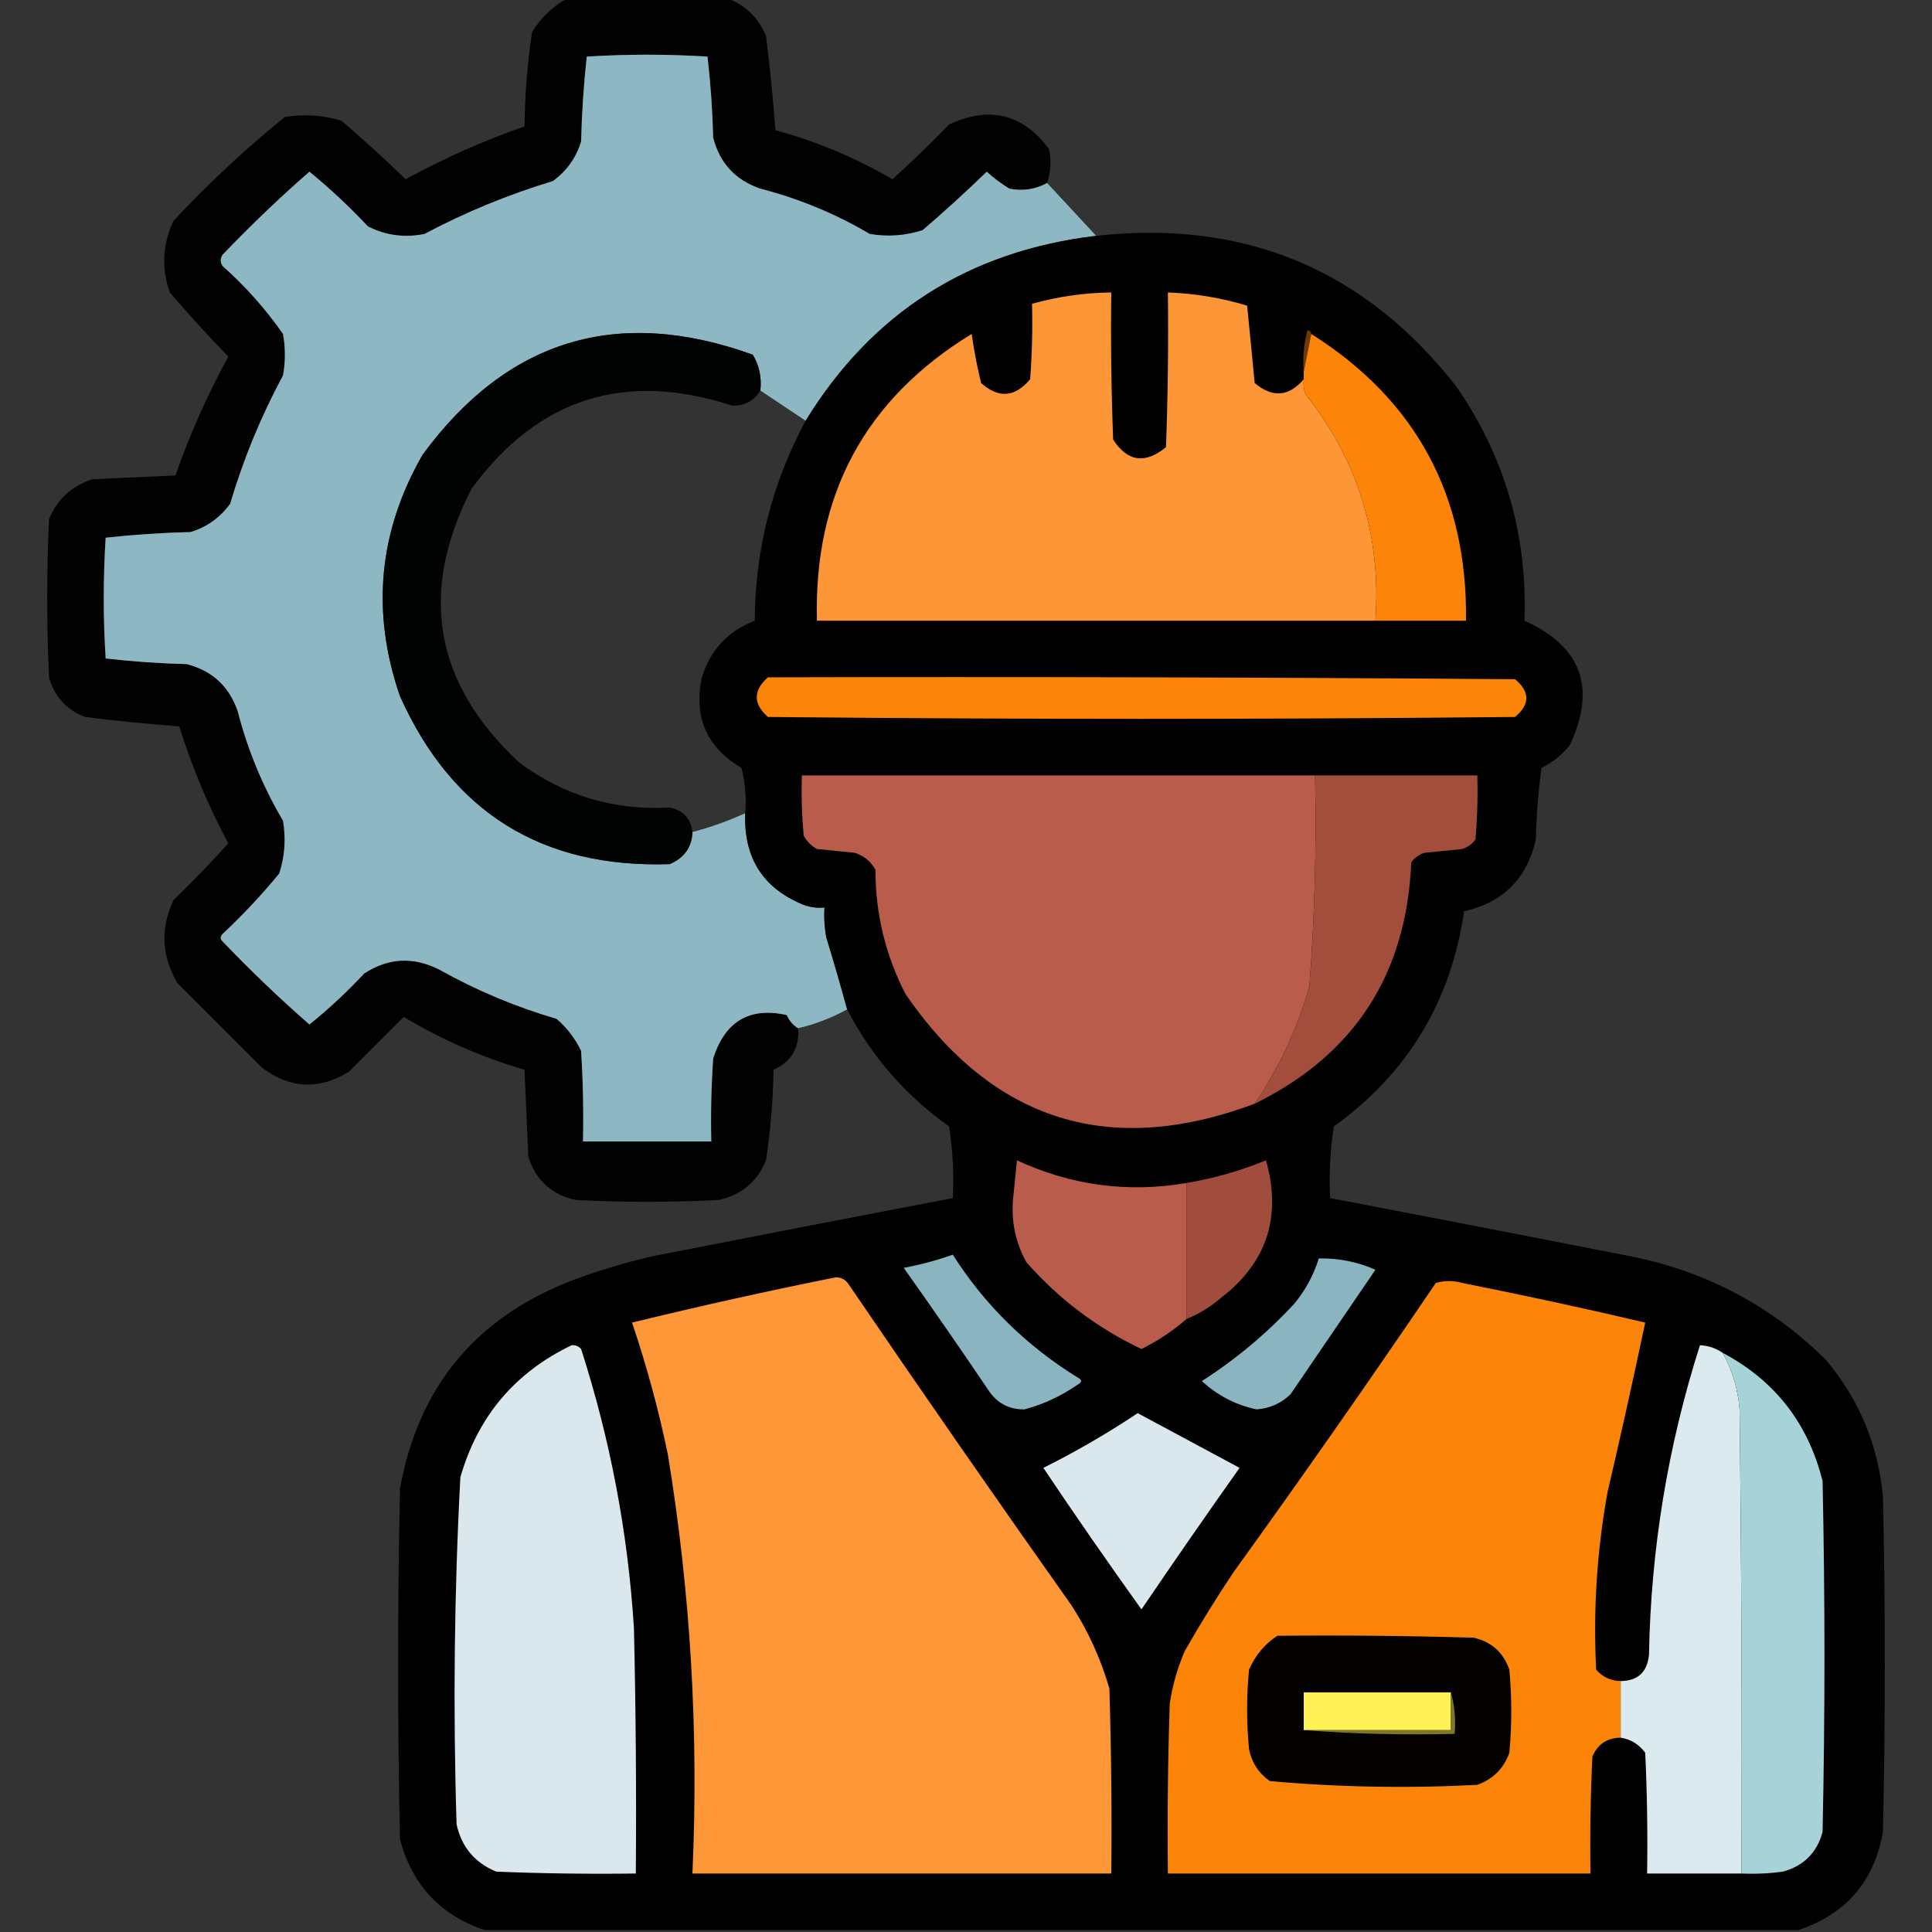 <?xml version="1.0" encoding="UTF-8"?>
<!DOCTYPE svg PUBLIC "-//W3C//DTD SVG 1.1//EN" "http://www.w3.org/Graphics/SVG/1.1/DTD/svg11.dtd">
<svg xmlns="http://www.w3.org/2000/svg" version="1.1" width="512px" height="512px" style="shape-rendering:geometricPrecision; text-rendering:geometricPrecision; image-rendering:optimizeQuality; fill-rule:evenodd; clip-rule:evenodd" xmlns:xlink="http://www.w3.org/1999/xlink">
<rect width="100%" height="100%" fill="#333333" stroke="none"/>
<g><path style="opacity:0.961" fill="#010101" d="M 150.5,-0.5 C 164.5,-0.5 178.5,-0.5 192.5,-0.5C 197.394,1.224 200.894,4.557 203,9.5C 204.039,17.795 204.872,26.129 205.5,34.5C 216.402,37.468 226.736,41.801 236.5,47.5C 241.652,42.849 246.652,38.015 251.5,33C 262.23,28.003 271.063,30.17 278,39.5C 278.634,42.555 278.468,45.555 277.5,48.5C 274.355,50.191 271.021,50.691 267.5,50C 265.359,48.692 263.359,47.192 261.5,45.5C 255.983,50.851 250.316,56.018 244.5,61C 239.924,62.476 235.257,62.81 230.5,62C 221.388,56.63 211.721,52.63 201.5,50C 194.903,47.737 190.736,43.237 189,36.5C 188.815,29.253 188.315,22.087 187.5,15C 176.833,14.333 166.167,14.333 155.5,15C 154.684,22.421 154.184,29.921 154,37.5C 152.694,41.813 150.194,45.313 146.5,48C 134.71,51.562 123.377,56.228 112.5,62C 107.232,63.068 102.232,62.401 97.5,60C 92.623,54.787 87.456,49.954 82,45.5C 74.042,52.456 66.376,59.789 59,67.5C 58.333,68.5 58.333,69.5 59,70.5C 65.076,75.905 70.409,81.905 75,88.5C 75.667,92.167 75.667,95.833 75,99.5C 69.161,110.349 64.495,121.683 61,133.5C 58.313,137.194 54.813,139.694 50.5,141C 42.92,141.184 35.42,141.684 28,142.5C 27.333,153.167 27.333,163.833 28,174.5C 35.087,175.315 42.253,175.815 49.5,176C 56.237,177.736 60.737,181.903 63,188.5C 65.63,198.721 69.63,208.388 75,217.5C 75.81,222.257 75.476,226.924 74,231.5C 69.367,237.135 64.367,242.468 59,247.5C 58.333,248.167 58.333,248.833 59,249.5C 66.376,257.211 74.042,264.544 82,271.5C 87.123,267.38 91.956,262.88 96.5,258C 102.921,253.801 109.588,253.468 116.5,257C 126.323,262.498 136.656,266.831 147.5,270C 150.273,272.383 152.439,275.217 154,278.5C 154.5,286.493 154.666,294.493 154.5,302.5C 165.833,302.5 177.167,302.5 188.5,302.5C 188.334,295.159 188.5,287.826 189,280.5C 192.153,270.634 198.653,266.801 208.5,269C 209.163,270.518 210.163,271.685 211.5,272.5C 211.907,277.686 209.74,281.353 205,283.5C 204.864,291.562 204.197,299.562 203,307.5C 200.668,313.164 196.501,316.664 190.5,318C 177.833,318.667 165.167,318.667 152.5,318C 146.13,316.564 141.963,312.731 140,306.5C 139.667,298.833 139.333,291.167 139,283.5C 127.717,280.191 117.051,275.524 107,269.5C 102.167,274.333 97.333,279.167 92.5,284C 84.583,288.884 76.917,288.551 69.5,283C 62,275.5 54.5,268 47,260.5C 42.795,253.367 42.462,246.034 46,238.5C 51.015,233.652 55.849,228.652 60.5,223.5C 55.191,213.573 50.858,203.24 47.5,192.5C 39.129,191.872 30.795,191.039 22.5,190C 17.572,188.073 14.406,184.573 13,179.5C 12.333,165.5 12.333,151.5 13,137.5C 15.256,132.243 19.09,128.743 24.5,127C 31.833,126.667 39.167,126.333 46.5,126C 50.286,115.154 54.953,104.654 60.5,94.5C 55.149,88.983 49.982,83.316 45,77.5C 42.737,70.995 43.071,64.662 46,58.5C 55.231,48.599 65.064,39.433 75.5,31C 80.589,30.174 85.589,30.508 90.5,32C 96.316,36.982 101.983,42.149 107.5,47.5C 117.654,41.953 128.154,37.286 139,33.5C 139.093,25.091 139.76,16.757 141,8.5C 143.406,4.592 146.572,1.592 150.5,-0.5 Z"/></g>
<g><path style="opacity:0.999" fill="#8db8c3" d="M 277.5,48.5 C 281.833,53.167 286.167,57.833 290.5,62.5C 256.783,66.507 231.116,82.841 213.5,111.5C 209.5,108.833 205.5,106.167 201.5,103.5C 201.893,100.07 201.227,96.904 199.5,94C 163.64,81.086 134.473,89.919 112,120.5C 100.3,140.864 98.3,162.197 106,184.5C 119.825,215.311 143.658,230.144 177.5,229C 181.361,227.331 183.361,224.498 183.5,220.5C 188.308,219.231 192.974,217.564 197.5,215.5C 197.031,227.519 202.365,235.686 213.5,240C 215.134,240.494 216.801,240.66 218.5,240.5C 218.336,243.187 218.503,245.854 219,248.5C 220.948,254.839 222.781,261.173 224.5,267.5C 220.395,269.757 216.061,271.424 211.5,272.5C 210.163,271.685 209.163,270.518 208.5,269C 198.653,266.801 192.153,270.634 189,280.5C 188.5,287.826 188.334,295.159 188.5,302.5C 177.167,302.5 165.833,302.5 154.5,302.5C 154.666,294.493 154.5,286.493 154,278.5C 152.439,275.217 150.273,272.383 147.5,270C 136.656,266.831 126.323,262.498 116.5,257C 109.588,253.468 102.921,253.801 96.5,258C 91.956,262.88 87.123,267.38 82,271.5C 74.042,264.544 66.376,257.211 59,249.5C 58.333,248.833 58.333,248.167 59,247.5C 64.367,242.468 69.367,237.135 74,231.5C 75.476,226.924 75.81,222.257 75,217.5C 69.63,208.388 65.63,198.721 63,188.5C 60.737,181.903 56.237,177.736 49.5,176C 42.253,175.815 35.087,175.315 28,174.5C 27.333,163.833 27.333,153.167 28,142.5C 35.42,141.684 42.92,141.184 50.5,141C 54.813,139.694 58.313,137.194 61,133.5C 64.495,121.683 69.161,110.349 75,99.5C 75.667,95.833 75.667,92.167 75,88.5C 70.409,81.905 65.076,75.905 59,70.5C 58.333,69.5 58.333,68.5 59,67.5C 66.376,59.789 74.042,52.456 82,45.5C 87.456,49.954 92.623,54.787 97.5,60C 102.232,62.401 107.232,63.068 112.5,62C 123.377,56.228 134.71,51.562 146.5,48C 150.194,45.313 152.694,41.813 154,37.5C 154.184,29.921 154.684,22.421 155.5,15C 166.167,14.333 176.833,14.333 187.5,15C 188.315,22.087 188.815,29.253 189,36.5C 190.736,43.237 194.903,47.737 201.5,50C 211.721,52.63 221.388,56.63 230.5,62C 235.257,62.81 239.924,62.476 244.5,61C 250.316,56.018 255.983,50.851 261.5,45.5C 263.359,47.192 265.359,48.692 267.5,50C 271.021,50.691 274.355,50.191 277.5,48.5 Z"/></g>
<g><path style="opacity:0.983" fill="#020101" d="M 476.5,511.5 C 360.5,511.5 244.5,511.5 128.5,511.5C 116.772,507.601 109.272,499.601 106,487.5C 105.333,456.5 105.333,425.5 106,394.5C 110.916,367.242 126.416,348.742 152.5,339C 159.047,336.595 165.714,334.595 172.5,333C 199.168,327.766 225.834,322.6 252.5,317.5C 252.83,311.132 252.496,304.798 251.5,298.5C 239.982,290.318 230.982,279.985 224.5,267.5C 222.781,261.173 220.948,254.839 219,248.5C 218.503,245.854 218.336,243.187 218.5,240.5C 216.801,240.66 215.134,240.494 213.5,240C 202.365,235.686 197.031,227.519 197.5,215.5C 197.824,211.445 197.491,207.445 196.5,203.5C 187.287,198.068 183.787,190.068 186,179.5C 188.24,172.259 192.907,167.259 200,164.5C 200.138,145.62 204.638,127.954 213.5,111.5C 231.116,82.841 256.783,66.507 290.5,62.5C 329.935,58.146 361.769,71.479 386,102.5C 398.826,121.128 404.826,141.794 404,164.5C 419.126,171.294 423.126,182.294 416,197.5C 413.933,200.07 411.433,202.07 408.5,203.5C 407.669,209.807 407.169,216.141 407,222.5C 404.667,232.833 398.333,239.167 388,241.5C 384.51,265.461 373.01,284.461 353.5,298.5C 352.504,304.798 352.17,311.132 352.5,317.5C 379.166,322.6 405.832,327.766 432.5,333C 452.492,337.076 469.658,346.243 484,360.5C 492.693,370.9 497.693,382.9 499,396.5C 499.667,426.167 499.667,455.833 499,485.5C 496.643,498.686 489.143,507.353 476.5,511.5 Z"/></g>
<g><path style="opacity:1" fill="#fd9637" d="M 345.5,100.5 C 345.343,101.873 345.51,103.207 346,104.5C 359.907,122.059 366.074,142.059 364.5,164.5C 315.167,164.5 265.833,164.5 216.5,164.5C 215.603,131.121 229.27,105.788 257.5,88.5C 258.125,92.907 258.958,97.241 260,101.5C 264.625,105.646 268.959,105.313 273,100.5C 273.5,93.842 273.666,87.175 273.5,80.5C 280.365,78.594 287.365,77.594 294.5,77.5C 294.333,90.504 294.5,103.504 295,116.5C 298.804,122.377 303.471,123.044 309,118.5C 309.5,104.837 309.667,91.171 309.5,77.5C 316.653,77.769 323.653,78.936 330.5,81C 331.184,87.802 331.851,94.636 332.5,101.5C 337.209,105.488 341.543,105.155 345.5,100.5 Z"/></g>
<g><path style="opacity:0.962" fill="#010202" d="M 201.5,103.5 C 199.829,106.254 197.329,107.587 194,107.5C 165.551,98.207 142.551,105.54 125,129.5C 110.869,156.842 115.035,181.008 137.5,202C 149.334,210.832 162.668,214.832 177.5,214C 181.061,214.728 183.061,216.894 183.5,220.5C 183.361,224.498 181.361,227.331 177.5,229C 143.658,230.144 119.825,215.311 106,184.5C 98.3,162.197 100.3,140.864 112,120.5C 134.473,89.919 163.64,81.086 199.5,94C 201.227,96.904 201.893,100.07 201.5,103.5 Z"/></g>
<g><path style="opacity:1" fill="#6d3904" d="M 347.5,88.5 C 346.833,91.833 346.167,95.167 345.5,98.5C 345.177,94.774 345.511,91.107 346.5,87.5C 347.107,87.624 347.44,87.957 347.5,88.5 Z"/></g>
<g><path style="opacity:1" fill="#fc8509" d="M 347.5,88.5 C 375.28,106.052 388.947,131.385 388.5,164.5C 380.5,164.5 372.5,164.5 364.5,164.5C 366.074,142.059 359.907,122.059 346,104.5C 345.51,103.207 345.343,101.873 345.5,100.5C 345.5,99.833 345.5,99.167 345.5,98.5C 346.167,95.167 346.833,91.833 347.5,88.5 Z"/></g>
<g><path style="opacity:1" fill="#fb8508" d="M 203.5,179.5 C 269.501,179.333 335.501,179.5 401.5,180C 405.5,183.333 405.5,186.667 401.5,190C 335.5,190.667 269.5,190.667 203.5,190C 199.565,186.504 199.565,183.004 203.5,179.5 Z"/></g>
<g><path style="opacity:1" fill="#ba5c4b" d="M 348.5,205.5 C 348.904,224.204 348.404,242.87 347,261.5C 343.746,272.67 338.912,283.004 332.5,292.5C 294.078,306.859 263.245,297.192 240,263.5C 234.664,253.157 231.998,242.157 232,230.5C 230.773,228.274 228.939,226.774 226.5,226C 223.167,225.667 219.833,225.333 216.5,225C 215,224.167 213.833,223 213,221.5C 212.501,216.177 212.334,210.844 212.5,205.5C 257.833,205.5 303.167,205.5 348.5,205.5 Z"/></g>
<g><path style="opacity:1" fill="#a34e3d" d="M 348.5,205.5 C 362.833,205.5 377.167,205.5 391.5,205.5C 391.666,211.176 391.499,216.843 391,222.5C 390.097,223.701 388.931,224.535 387.5,225C 384.167,225.333 380.833,225.667 377.5,226C 376.069,226.465 374.903,227.299 374,228.5C 372.762,258.197 358.929,279.53 332.5,292.5C 338.912,283.004 343.746,272.67 347,261.5C 348.404,242.87 348.904,224.204 348.5,205.5 Z"/></g>
<g><path style="opacity:1" fill="#b95c4b" d="M 314.5,313.5 C 314.5,325.5 314.5,337.5 314.5,349.5C 310.91,352.639 306.91,355.306 302.5,357.5C 290.775,351.947 280.608,344.281 272,334.5C 269.082,329.223 267.915,323.556 268.5,317.5C 268.833,314.167 269.167,310.833 269.5,307.5C 283.883,314.169 298.883,316.169 314.5,313.5 Z"/></g>
<g><path style="opacity:1" fill="#a14d3d" d="M 314.5,349.5 C 314.5,337.5 314.5,325.5 314.5,313.5C 321.683,312.286 328.683,310.286 335.5,307.5C 339.717,322.493 335.717,334.659 323.5,344C 320.778,346.358 317.778,348.191 314.5,349.5 Z"/></g>
<g><path style="opacity:1" fill="#8ab4bf" d="M 252.5,332.5 C 260.874,345.706 271.874,356.539 285.5,365C 286.833,365.667 286.833,366.333 285.5,367C 281.154,370.009 276.487,372.175 271.5,373.5C 267.442,373.554 264.276,371.888 262,368.5C 254.623,357.58 247.123,346.746 239.5,336C 244.042,335.133 248.375,333.967 252.5,332.5 Z"/></g>
<g><path style="opacity:1" fill="#8ab5c0" d="M 349.5,333.5 C 354.726,333.39 359.726,334.39 364.5,336.5C 357,347.5 349.5,358.5 342,369.5C 339.487,371.923 336.487,373.256 333,373.5C 327.491,372.329 322.658,369.829 318.5,366C 327.499,360.238 335.666,353.405 343,345.5C 345.954,341.925 348.121,337.925 349.5,333.5 Z"/></g>
<g><path style="opacity:1" fill="#fe9737" d="M 221.5,338.5 C 223.017,338.511 224.184,339.177 225,340.5C 244.42,369.008 264.087,397.341 284,425.5C 288.418,432.337 291.752,439.67 294,447.5C 294.5,463.83 294.667,480.163 294.5,496.5C 257.5,496.5 220.5,496.5 183.5,496.5C 185.192,459.249 183.025,422.249 177,385.5C 174.547,373.64 171.38,361.973 167.5,350.5C 185.526,346.097 203.526,342.097 221.5,338.5 Z"/></g>
<g><path style="opacity:1" fill="#fc8509" d="M 429.5,445.5 C 429.5,450.5 429.5,455.5 429.5,460.5C 425.91,460.544 423.41,462.211 422,465.5C 421.5,475.828 421.334,486.161 421.5,496.5C 384.167,496.5 346.833,496.5 309.5,496.5C 309.333,481.496 309.5,466.496 310,451.5C 310.713,446.648 312.046,441.981 314,437.5C 318.083,430.332 322.416,423.332 327,416.5C 345.203,391.262 363.036,365.762 380.5,340C 382.833,339.333 385.167,339.333 387.5,340C 403.776,343.226 419.942,346.726 436,350.5C 432.847,365.455 429.513,380.455 426,395.5C 423.191,411.058 422.191,426.725 423,442.5C 424.734,444.451 426.901,445.451 429.5,445.5 Z"/></g>
<g><path style="opacity:1" fill="#dae8ed" d="M 151.5,356.5 C 152.496,356.414 153.329,356.748 154,357.5C 161.749,381.579 166.416,406.245 168,431.5C 168.5,453.164 168.667,474.831 168.5,496.5C 156.162,496.667 143.829,496.5 131.5,496C 125.836,493.668 122.336,489.501 121,483.5C 120.039,452.793 120.372,422.127 122,391.5C 126.614,375.389 136.448,363.723 151.5,356.5 Z"/></g>
<g><path style="opacity:1" fill="#dbeaee" d="M 456.5,358.5 C 459.071,363.104 460.571,368.104 461,373.5C 461.5,414.499 461.667,455.499 461.5,496.5C 453.167,496.5 444.833,496.5 436.5,496.5C 436.667,485.828 436.5,475.161 436,464.5C 434.362,462.266 432.195,460.933 429.5,460.5C 429.5,455.5 429.5,450.5 429.5,445.5C 434.061,445.44 436.561,443.107 437,438.5C 437.502,410.489 442.002,383.156 450.5,356.5C 452.703,356.604 454.703,357.27 456.5,358.5 Z"/></g>
<g><path style="opacity:1" fill="#a7d2d7" d="M 456.5,358.5 C 470.351,365.844 479.184,377.177 483,392.5C 483.667,423.5 483.667,454.5 483,485.5C 481.526,490.974 478.026,494.474 472.5,496C 468.848,496.499 465.182,496.665 461.5,496.5C 461.667,455.499 461.5,414.499 461,373.5C 460.571,368.104 459.071,363.104 456.5,358.5 Z"/></g>
<g><path style="opacity:1" fill="#dae8ed" d="M 301.5,374.5 C 310.478,379.323 319.478,384.156 328.5,389C 319.71,401.413 311.043,413.913 302.5,426.5C 293.638,414.138 284.972,401.638 276.5,389C 285.191,384.659 293.525,379.825 301.5,374.5 Z"/></g>
<g><path style="opacity:1" fill="#040200" d="M 338.5,433.5 C 355.837,433.333 373.17,433.5 390.5,434C 395.235,435.068 398.402,437.901 400,442.5C 400.667,449.833 400.667,457.167 400,464.5C 398.5,468.667 395.667,471.5 391.5,473C 373.076,473.973 354.743,473.64 336.5,472C 333.533,469.9 331.7,467.066 331,463.5C 330.333,456.5 330.333,449.5 331,442.5C 332.642,438.7 335.142,435.7 338.5,433.5 Z"/></g>
<g><path style="opacity:1" fill="#fef155" d="M 384.5,448.5 C 384.5,451.833 384.5,455.167 384.5,458.5C 371.5,458.5 358.5,458.5 345.5,458.5C 345.5,455.167 345.5,451.833 345.5,448.5C 358.5,448.5 371.5,448.5 384.5,448.5 Z"/></g>
<g><path style="opacity:1" fill="#7f782b" d="M 384.5,448.5 C 385.482,451.962 385.815,455.629 385.5,459.5C 371.99,459.829 358.656,459.496 345.5,458.5C 358.5,458.5 371.5,458.5 384.5,458.5C 384.5,455.167 384.5,451.833 384.5,448.5 Z"/></g>
</svg>
